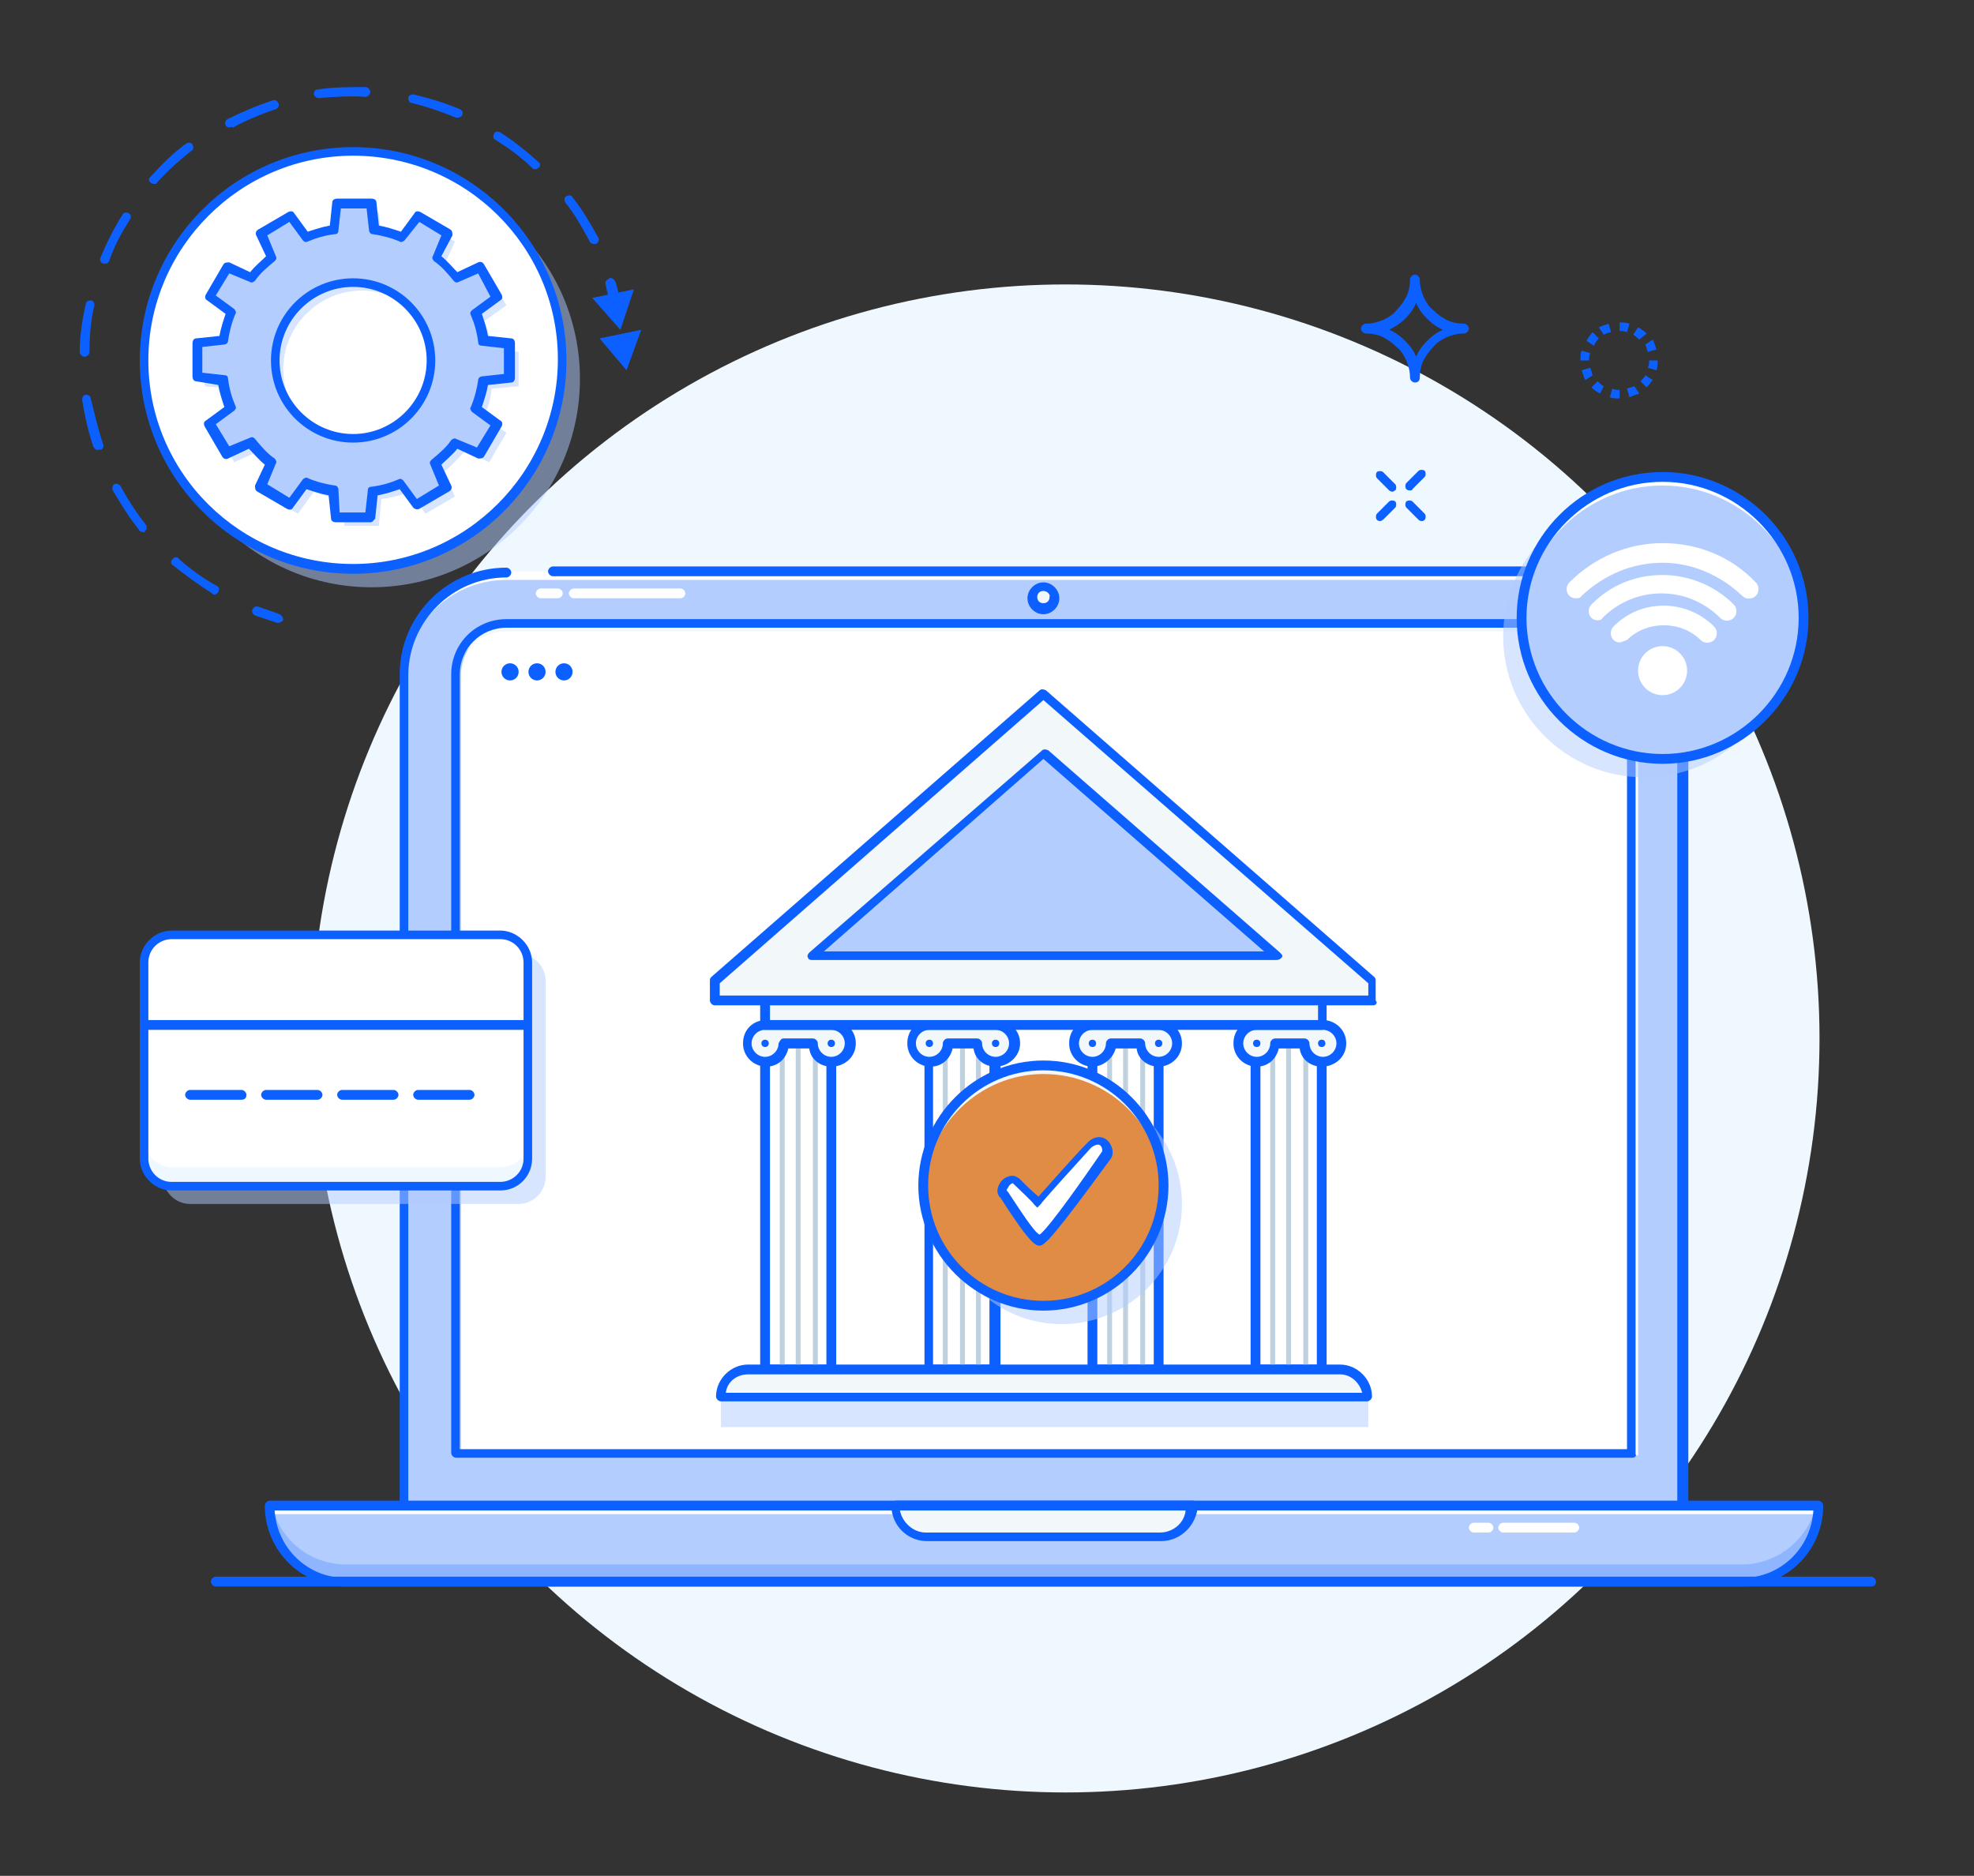 <?xml version="1.0" encoding="utf-8"?>
<!-- Generator: Adobe Illustrator 21.1.0, SVG Export Plug-In . SVG Version: 6.00 Build 0)  -->
<svg version="1.1" id="Layer_1" xmlns="http://www.w3.org/2000/svg" xmlns:xlink="http://www.w3.org/1999/xlink" x="0px" y="0px"
	 viewBox="0 0 161 153" style="enable-background:new 0 0 161 153;" xml:space="preserve">
<rect x="0" y="0" width="161" height="153" fill="#333333" stroke="none"/>
<style type="text/css">
	.st0{fill:#EFF8FF;}
	.st1{fill:#B3CDFF;}
	.st2{fill:#FFFFFF;}
	.st3{fill:#0C60FF;}
	.st4{fill:#F2F7FA;}
	.st5{fill:#8FB5FF;}
	.st6{opacity:0.5;fill:#B3CDFF;}
	.st7{fill:#BFD1DF;}
	.st8{fill:#E18C44;}
</style>
<g>
	<circle class="st0" cx="86.9" cy="84.7" r="61.5"/>
	<path class="st1" d="M137.3,122.7H33V55c0-4.6,3.7-8.3,8.3-8.3h87.6c4.6,0,8.3,3.7,8.3,8.3V122.7z"/>
	<path class="st2" d="M128.9,46.6H41.3c-4.6,0-8.3,3.7-8.3,8.3v0.7c0-4.6,3.7-8.3,8.3-8.3h87.6c4.6,0,8.3,3.7,8.3,8.3V55
		C137.3,50.4,133.5,46.6,128.9,46.6z"/>
	<g>
		<path class="st3" d="M137.3,123.1H33c-0.2,0-0.4-0.2-0.4-0.4V55c0-4.8,3.9-8.7,8.7-8.7c0.2,0,0.4,0.2,0.4,0.4
			c0,0.2-0.2,0.4-0.4,0.4c-4.4,0-8,3.6-8,8v67.4h103.5V55c0-4.4-3.6-8-8-8H45.1c-0.2,0-0.4-0.2-0.4-0.4c0-0.2,0.2-0.4,0.4-0.4h83.9
			c4.8,0,8.7,3.9,8.7,8.7v67.8C137.6,122.9,137.5,123.1,137.3,123.1z"/>
	</g>
	<path class="st2" d="M37.6,118.7V55.1c0-2.3,1.9-4.2,4.2-4.2h87.6c2.3,0,4.2,1.9,4.2,4.2v63.6H37.6z"/>
	<path class="st4" d="M128.9,50.8H41.3c-2.3,0-4.2,1.9-4.2,4.2v0.7c0-2.3,1.9-4.2,4.2-4.2h87.6c2.3,0,4.2,1.9,4.2,4.2V55
		C133.1,52.7,131.2,50.8,128.9,50.8z"/>
	<g>
		<path class="st3" d="M133.1,118.9H37.2c-0.2,0-0.4-0.2-0.4-0.4V55c0-2.5,2-4.5,4.5-4.5h87.6c2.5,0,4.5,2,4.5,4.5v63.6
			C133.5,118.8,133.3,118.9,133.1,118.9z M37.5,118.2h95.2V55c0-2.1-1.7-3.8-3.8-3.8H41.3c-2.1,0-3.8,1.7-3.8,3.8V118.2z"/>
	</g>
	<path class="st1" d="M142.1,129H28.2c-3.4,0-6.2-2.8-6.2-6.2v-0.1h126.3v0.1C148.3,126.3,145.5,129,142.1,129z"/>
	<path class="st5" d="M142.1,127.6H28.2c-2.9,0-5.4-2-6-4.8H22v0.1c0,3.4,2.8,6.2,6.2,6.2h113.9c3.4,0,6.2-2.8,6.2-6.2v-0.1h-0.2
		C147.5,125.5,145,127.6,142.1,127.6z"/>
	<path class="st2" d="M22,122.8L22,122.8c0,0.3,0,0.5,0,0.7h126.2c0-0.2,0-0.5,0-0.7v-0.1H22z"/>
	<g>
		<path class="st3" d="M142.1,129.4H28.2c-3.6,0-6.6-2.9-6.6-6.6c0-0.2,0.2-0.4,0.4-0.4h126.3c0.2,0,0.4,0.2,0.4,0.4
			C148.7,126.5,145.7,129.4,142.1,129.4z M22.4,123.2c0.2,3.1,2.7,5.5,5.8,5.5h113.9c3.1,0,5.6-2.4,5.8-5.5H22.4z"/>
	</g>
	<g>
		<path class="st4" d="M94.7,125.4H75.6c-1.4,0-2.5-1.1-2.5-2.5v0h24.2v0C97.2,124.2,96.1,125.4,94.7,125.4z"/>
		<path class="st3" d="M94.7,125.7H75.6c-1.6,0-2.9-1.3-2.9-2.9c0-0.2,0.2-0.4,0.4-0.4h24.2c0.2,0,0.4,0.2,0.4,0.4
			C97.6,124.4,96.3,125.7,94.7,125.7z M73.4,123.2c0.2,1,1.1,1.8,2.1,1.8h19.1c1.1,0,2-0.8,2.1-1.8H73.4z"/>
	</g>
	<g>
		<path class="st3" d="M152.6,129.4h-135c-0.2,0-0.4-0.2-0.4-0.4c0-0.2,0.2-0.4,0.4-0.4h135c0.2,0,0.4,0.2,0.4,0.4
			C153,129.3,152.8,129.4,152.6,129.4z"/>
	</g>
	<circle class="st6" cx="134.1" cy="51.9" r="11.5"/>
	<circle class="st1" cx="135.6" cy="50.4" r="11.5"/>
	<path class="st2" d="M135.6,39.6c6.2,0,11.3,5,11.5,11.1c0-0.1,0-0.2,0-0.4c0-6.4-5.1-11.5-11.5-11.5c-6.4,0-11.5,5.2-11.5,11.5
		c0,0.1,0,0.2,0,0.4C124.3,44.6,129.4,39.6,135.6,39.6z"/>
	<g>
		<path class="st3" d="M135.6,62.3c-6.5,0-11.9-5.3-11.9-11.9c0-6.5,5.3-11.9,11.9-11.9c6.5,0,11.9,5.3,11.9,11.9
			C147.5,56.9,142.1,62.3,135.6,62.3z M135.6,39.3c-6.1,0-11.1,5-11.1,11.1c0,6.1,5,11.1,11.1,11.1s11.1-5,11.1-11.1
			C146.7,44.3,141.7,39.3,135.6,39.3z"/>
	</g>
	<circle class="st3" cx="41.6" cy="54.8" r="0.7"/>
	<circle class="st3" cx="43.8" cy="54.8" r="0.7"/>
	<circle class="st3" cx="46" cy="54.8" r="0.7"/>
	<g>
		<circle class="st4" cx="85.1" cy="48.8" r="0.9"/>
		<path class="st3" d="M85.1,50.1c-0.7,0-1.3-0.6-1.3-1.3c0-0.7,0.6-1.3,1.3-1.3c0.7,0,1.3,0.6,1.3,1.3
			C86.4,49.5,85.8,50.1,85.1,50.1z M85.1,48.2c-0.3,0-0.5,0.2-0.5,0.5c0,0.3,0.2,0.5,0.5,0.5c0.3,0,0.5-0.2,0.5-0.5
			C85.7,48.5,85.4,48.2,85.1,48.2z"/>
	</g>
	<g>
		<path class="st3" d="M115.4,31.2c-0.2,0-0.4-0.2-0.4-0.4c0-0.5-0.1-0.9-0.3-1.4c-0.2-0.4-0.4-0.8-0.8-1.1
			c-0.3-0.3-0.7-0.6-1.1-0.8c-0.4-0.2-0.9-0.3-1.4-0.3c-0.2,0-0.4-0.2-0.4-0.4c0-0.2,0.2-0.4,0.4-0.4c0.5,0,0.9-0.1,1.4-0.3
			c0.4-0.2,0.8-0.4,1.1-0.8c0.3-0.3,0.6-0.7,0.8-1.1c0.2-0.4,0.3-0.9,0.3-1.4c0-0.2,0.2-0.4,0.4-0.4c0.2,0,0.4,0.2,0.4,0.4
			c0,0.5,0.1,0.9,0.3,1.4c0.2,0.4,0.4,0.8,0.8,1.1c0.3,0.3,0.7,0.6,1.1,0.8c0.4,0.2,0.9,0.3,1.4,0.3c0.2,0,0.4,0.2,0.4,0.4
			c0,0.2-0.2,0.4-0.4,0.4c-0.5,0-0.9,0.1-1.4,0.3c-0.4,0.2-0.8,0.4-1.1,0.8c-0.3,0.3-0.6,0.7-0.8,1.1c-0.2,0.4-0.3,0.9-0.3,1.4
			C115.8,31.1,115.6,31.2,115.4,31.2z M113.3,26.9c0.5,0.2,0.9,0.5,1.3,0.9c0.4,0.4,0.7,0.8,0.9,1.3c0.2-0.5,0.5-0.9,0.9-1.3
			c0.4-0.4,0.8-0.7,1.3-0.9c-0.5-0.2-0.9-0.5-1.3-0.9c-0.4-0.4-0.7-0.8-0.9-1.3c-0.2,0.5-0.5,0.9-0.9,1.3
			C114.2,26.4,113.7,26.7,113.3,26.9z"/>
	</g>
	<g>
		<path class="st3" d="M132.1,32.5C132.1,32.5,132.1,32.5,132.1,32.5l0-0.4L132.1,32.5C132.1,32.5,132.1,32.5,132.1,32.5z
			 M132.1,32.5c-0.3,0-0.6,0-0.8-0.1l0.2-0.7c0.2,0.1,0.4,0.1,0.6,0.1L132.1,32.5z M132.9,32.4l-0.2-0.7c0.2-0.1,0.4-0.1,0.6-0.2
			l0.4,0.6C133.4,32.2,133.1,32.3,132.9,32.4z M130.5,32.1c-0.2-0.1-0.5-0.3-0.7-0.5l0.5-0.5c0.1,0.1,0.3,0.3,0.5,0.4L130.5,32.1z
			 M134.3,31.6l-0.5-0.5c0.1-0.1,0.3-0.3,0.4-0.5l0.6,0.4C134.6,31.2,134.5,31.4,134.3,31.6z M129.3,31c-0.1-0.2-0.2-0.5-0.3-0.8
			l0.7-0.2c0.1,0.2,0.1,0.4,0.2,0.6L129.3,31z M135.1,30.2l-0.7-0.2c0.1-0.2,0.1-0.4,0.1-0.6l0.7,0v0
			C135.2,29.7,135.2,29.9,135.1,30.2z M128.9,29.4L128.9,29.4c0-0.3,0-0.6,0.1-0.8l0.7,0.2c-0.1,0.2-0.1,0.4-0.1,0.6L128.9,29.4z
			 M134.4,28.7c-0.1-0.2-0.1-0.4-0.2-0.6l0.6-0.4c0.1,0.2,0.2,0.5,0.3,0.8L134.4,28.7z M130,28.2l-0.6-0.4c0.1-0.2,0.3-0.5,0.5-0.7
			l0.5,0.5C130.2,27.8,130.1,28,130,28.2z M133.7,27.7c-0.1-0.1-0.3-0.3-0.5-0.4l0.4-0.6c0.2,0.1,0.5,0.3,0.7,0.5L133.7,27.7z
			 M130.8,27.3l-0.4-0.6c0.2-0.1,0.5-0.2,0.8-0.3l0.2,0.7C131.2,27.1,131,27.2,130.8,27.3z M132.7,27.1c-0.2-0.1-0.4-0.1-0.6-0.1
			l0-0.7h0c0.3,0,0.5,0,0.8,0.1L132.7,27.1z"/>
	</g>
	<rect x="58.8" y="113.9" class="st6" width="52.8" height="2.5"/>
	<g>
		<path class="st4" d="M111.5,113.9H58.8v0c0-1.2,1-2.2,2.2-2.2h48.3C110.5,111.7,111.5,112.7,111.5,113.9L111.5,113.9z"/>
		<path class="st3" d="M111.5,114.3H58.8c-0.2,0-0.4-0.2-0.4-0.4c0-1.4,1.2-2.6,2.6-2.6h48.3c1.4,0,2.6,1.2,2.6,2.6
			C111.9,114.1,111.7,114.3,111.5,114.3z M59.2,113.6h51.9c-0.2-0.8-0.9-1.5-1.8-1.5H61C60.1,112.1,59.3,112.7,59.2,113.6z"/>
	</g>
	<g>
		<g>
			<g>
				<g>
					<path class="st7" d="M66.5,111.9c-0.1,0-0.2-0.1-0.2-0.2V85.1c0-0.1,0.1-0.2,0.2-0.2s0.2,0.1,0.2,0.2v26.6
						C66.7,111.8,66.6,111.9,66.5,111.9z"/>
				</g>
				<g>
					<path class="st7" d="M65.1,111.9c-0.1,0-0.2-0.1-0.2-0.2V85.1c0-0.1,0.1-0.2,0.2-0.2c0.1,0,0.2,0.1,0.2,0.2v26.6
						C65.3,111.8,65.2,111.9,65.1,111.9z"/>
				</g>
				<g>
					<path class="st7" d="M63.8,111.9c-0.1,0-0.2-0.1-0.2-0.2V85.1c0-0.1,0.1-0.2,0.2-0.2c0.1,0,0.2,0.1,0.2,0.2v26.6
						C64,111.8,63.9,111.9,63.8,111.9z"/>
				</g>
				<g>
					<path class="st3" d="M67.8,112h-5.4c-0.2,0-0.4-0.2-0.4-0.4V85.1c0-0.2,0.2-0.4,0.4-0.4h5.4c0.2,0,0.4,0.2,0.4,0.4v26.6
						C68.2,111.9,68,112,67.8,112z M62.8,111.3h4.6V85.5h-4.6V111.3z"/>
				</g>
				<g>
					<path class="st4" d="M67.8,83.6h-5.4c-0.8,0-1.5,0.7-1.5,1.5s0.7,1.5,1.5,1.5s1.5-0.7,1.5-1.5h2.4c0,0.8,0.7,1.5,1.5,1.5
						c0.8,0,1.5-0.7,1.5-1.5S68.7,83.6,67.8,83.6z"/>
					<path class="st3" d="M67.8,87c-0.9,0-1.7-0.6-1.8-1.5h-1.7c-0.2,0.9-0.9,1.5-1.8,1.5c-1,0-1.9-0.8-1.9-1.9s0.8-1.9,1.9-1.9h5.4
						c1,0,1.9,0.8,1.9,1.9S68.9,87,67.8,87z M63.9,84.7h2.4c0.2,0,0.4,0.2,0.4,0.4c0,0.6,0.5,1.1,1.1,1.1c0.6,0,1.1-0.5,1.1-1.1
						c0-0.6-0.5-1.1-1.1-1.1h-5.4c-0.6,0-1.1,0.5-1.1,1.1c0,0.6,0.5,1.1,1.1,1.1c0.6,0,1.1-0.5,1.1-1.1
						C63.6,84.9,63.7,84.7,63.9,84.7z"/>
				</g>
				<circle class="st3" cx="62.4" cy="85.1" r="0.3"/>
				<circle class="st3" cx="67.8" cy="85.1" r="0.3"/>
			</g>
			<g>
				<g>
					<path class="st7" d="M79.8,111.9c-0.1,0-0.2-0.1-0.2-0.2V85.1c0-0.1,0.1-0.2,0.2-0.2c0.1,0,0.2,0.1,0.2,0.2v26.6
						C80,111.8,79.9,111.9,79.8,111.9z"/>
				</g>
				<g>
					<path class="st7" d="M78.5,111.9c-0.1,0-0.2-0.1-0.2-0.2V85.1c0-0.1,0.1-0.2,0.2-0.2c0.1,0,0.2,0.1,0.2,0.2v26.6
						C78.7,111.8,78.6,111.9,78.5,111.9z"/>
				</g>
				<g>
					<path class="st7" d="M77.1,111.9c-0.1,0-0.2-0.1-0.2-0.2V85.1c0-0.1,0.1-0.2,0.2-0.2c0.1,0,0.2,0.1,0.2,0.2v26.6
						C77.3,111.8,77.2,111.9,77.1,111.9z"/>
				</g>
				<g>
					<path class="st3" d="M81.2,112h-5.4c-0.2,0-0.4-0.2-0.4-0.4V85.1c0-0.2,0.2-0.4,0.4-0.4h5.4c0.2,0,0.4,0.2,0.4,0.4v26.6
						C81.5,111.9,81.4,112,81.2,112z M76.1,111.3h4.6V85.5h-4.6V111.3z"/>
				</g>
				<g>
					<path class="st4" d="M81.2,83.6h-5.4c-0.8,0-1.5,0.7-1.5,1.5s0.7,1.5,1.5,1.5c0.8,0,1.5-0.7,1.5-1.5h2.4c0,0.8,0.7,1.5,1.5,1.5
						s1.5-0.7,1.5-1.5S82,83.6,81.2,83.6z"/>
					<path class="st3" d="M81.2,87c-0.9,0-1.7-0.6-1.8-1.5h-1.7c-0.2,0.9-0.9,1.5-1.8,1.5c-1,0-1.9-0.8-1.9-1.9s0.8-1.9,1.9-1.9h5.4
						c1,0,1.9,0.8,1.9,1.9S82.2,87,81.2,87z M77.3,84.7h2.4c0.2,0,0.4,0.2,0.4,0.4c0,0.6,0.5,1.1,1.1,1.1c0.6,0,1.1-0.5,1.1-1.1
						c0-0.6-0.5-1.1-1.1-1.1h-5.4c-0.6,0-1.1,0.5-1.1,1.1c0,0.6,0.5,1.1,1.1,1.1c0.6,0,1.1-0.5,1.1-1.1
						C76.9,84.9,77.1,84.7,77.3,84.7z"/>
				</g>
				<circle class="st3" cx="75.8" cy="85.1" r="0.3"/>
				<circle class="st3" cx="81.2" cy="85.1" r="0.3"/>
			</g>
			<g>
				<g>
					<path class="st7" d="M93.2,111.9c-0.1,0-0.2-0.1-0.2-0.2V85.1c0-0.1,0.1-0.2,0.2-0.2c0.1,0,0.2,0.1,0.2,0.2v26.6
						C93.3,111.8,93.3,111.9,93.2,111.9z"/>
				</g>
				<g>
					<path class="st7" d="M91.8,111.9c-0.1,0-0.2-0.1-0.2-0.2V85.1c0-0.1,0.1-0.2,0.2-0.2c0.1,0,0.2,0.1,0.2,0.2v26.6
						C92,111.8,91.9,111.9,91.8,111.9z"/>
				</g>
				<g>
					<path class="st7" d="M90.5,111.9c-0.1,0-0.2-0.1-0.2-0.2V85.1c0-0.1,0.1-0.2,0.2-0.2c0.1,0,0.2,0.1,0.2,0.2v26.6
						C90.6,111.8,90.6,111.9,90.5,111.9z"/>
				</g>
				<g>
					<path class="st3" d="M94.5,112h-5.4c-0.2,0-0.4-0.2-0.4-0.4V85.1c0-0.2,0.2-0.4,0.4-0.4h5.4c0.2,0,0.4,0.2,0.4,0.4v26.6
						C94.9,111.9,94.7,112,94.5,112z M89.5,111.3h4.6V85.5h-4.6V111.3z"/>
				</g>
				<g>
					<path class="st4" d="M94.5,83.6h-5.4c-0.8,0-1.5,0.7-1.5,1.5s0.7,1.5,1.5,1.5s1.5-0.7,1.5-1.5H93c0,0.8,0.7,1.5,1.5,1.5
						s1.5-0.7,1.5-1.5S95.3,83.6,94.5,83.6z"/>
					<path class="st3" d="M94.5,87c-0.9,0-1.7-0.6-1.8-1.5H91C90.8,86.3,90,87,89.1,87c-1,0-1.9-0.8-1.9-1.9s0.8-1.9,1.9-1.9h5.4
						c1,0,1.9,0.8,1.9,1.9S95.5,87,94.5,87z M90.6,84.7H93c0.2,0,0.4,0.2,0.4,0.4c0,0.6,0.5,1.1,1.1,1.1c0.6,0,1.1-0.5,1.1-1.1
						c0-0.6-0.5-1.1-1.1-1.1h-5.4c-0.6,0-1.1,0.5-1.1,1.1c0,0.6,0.5,1.1,1.1,1.1c0.6,0,1.1-0.5,1.1-1.1
						C90.2,84.9,90.4,84.7,90.6,84.7z"/>
				</g>
				<circle class="st3" cx="89.1" cy="85.1" r="0.3"/>
				<circle class="st3" cx="94.5" cy="85.1" r="0.3"/>
			</g>
			<g>
				<g>
					<path class="st7" d="M106.5,111.9c-0.1,0-0.2-0.1-0.2-0.2V85.1c0-0.1,0.1-0.2,0.2-0.2c0.1,0,0.2,0.1,0.2,0.2v26.6
						C106.7,111.8,106.6,111.9,106.5,111.9z"/>
				</g>
				<g>
					<path class="st7" d="M105.1,111.9c-0.1,0-0.2-0.1-0.2-0.2V85.1c0-0.1,0.1-0.2,0.2-0.2c0.1,0,0.2,0.1,0.2,0.2v26.6
						C105.3,111.8,105.3,111.9,105.1,111.9z"/>
				</g>
				<g>
					<path class="st7" d="M103.8,111.9c-0.1,0-0.2-0.1-0.2-0.2V85.1c0-0.1,0.1-0.2,0.2-0.2c0.1,0,0.2,0.1,0.2,0.2v26.6
						C104,111.8,103.9,111.9,103.8,111.9z"/>
				</g>
				<g>
					<path class="st3" d="M107.8,112h-5.4c-0.2,0-0.4-0.2-0.4-0.4V85.1c0-0.2,0.2-0.4,0.4-0.4h5.4c0.2,0,0.4,0.2,0.4,0.4v26.6
						C108.2,111.9,108,112,107.8,112z M102.8,111.3h4.6V85.5h-4.6V111.3z"/>
				</g>
				<g>
					<path class="st4" d="M107.8,83.6h-5.4c-0.8,0-1.5,0.7-1.5,1.5s0.7,1.5,1.5,1.5s1.5-0.7,1.5-1.5h2.4c0,0.8,0.7,1.5,1.5,1.5
						c0.8,0,1.5-0.7,1.5-1.5S108.7,83.6,107.8,83.6z"/>
					<path class="st3" d="M107.8,87c-0.9,0-1.7-0.6-1.8-1.5h-1.7c-0.2,0.9-0.9,1.5-1.8,1.5c-1,0-1.9-0.8-1.9-1.9s0.8-1.9,1.9-1.9
						h5.4c1,0,1.9,0.8,1.9,1.9S108.9,87,107.8,87z M104,84.7h2.4c0.2,0,0.4,0.2,0.4,0.4c0,0.6,0.5,1.1,1.1,1.1
						c0.6,0,1.1-0.5,1.1-1.1c0-0.6-0.5-1.1-1.1-1.1h-5.4c-0.6,0-1.1,0.5-1.1,1.1c0,0.6,0.5,1.1,1.1,1.1c0.6,0,1.1-0.5,1.1-1.1
						C103.6,84.9,103.8,84.7,104,84.7z"/>
				</g>
				<circle class="st3" cx="102.5" cy="85.1" r="0.3"/>
				<circle class="st3" cx="107.8" cy="85.1" r="0.3"/>
			</g>
		</g>
		<g>
			<rect x="62.4" y="81.3" class="st4" width="45.4" height="2.2"/>
			<path class="st3" d="M107.8,84H62.4c-0.2,0-0.4-0.2-0.4-0.4v-2.2c0-0.2,0.2-0.4,0.4-0.4h45.4c0.2,0,0.4,0.2,0.4,0.4v2.2
				C108.2,83.8,108,84,107.8,84z M62.8,83.2h44.7v-1.5H62.8V83.2z"/>
		</g>
	</g>
	<g>
		<polygon class="st4" points="85.1,56.6 58.3,80 58.3,81.6 112,81.6 112,80 		"/>
		<path class="st3" d="M112,82H58.3c-0.2,0-0.4-0.2-0.4-0.4V80c0-0.1,0-0.2,0.1-0.3l26.8-23.4c0.1-0.1,0.3-0.1,0.5,0l26.8,23.4
			c0.1,0.1,0.1,0.2,0.1,0.3v1.6C112.4,81.8,112.2,82,112,82z M58.7,81.2h52.9v-1L85.1,57.1L58.7,80.2V81.2z"/>
	</g>
	<g>
		<polygon class="st1" points="66.2,78 85.1,61.4 104.1,78 		"/>
		<path class="st3" d="M104.1,78.3C104.1,78.3,104.1,78.3,104.1,78.3H66.2c-0.2,0-0.3-0.1-0.3-0.2c-0.1-0.1,0-0.3,0.1-0.4l19-16.5
			c0.1-0.1,0.3-0.1,0.5,0l18.9,16.5c0.1,0.1,0.2,0.2,0.2,0.3C104.5,78.2,104.3,78.3,104.1,78.3z M67.2,77.6h35.9l-18-15.7L67.2,77.6
			z"/>
	</g>
	<circle class="st6" cx="86.6" cy="98.2" r="9.8"/>
	<circle class="st8" cx="85.1" cy="96.7" r="9.8"/>
	<path class="st4" d="M85.1,87.6c5.3,0,9.6,4.2,9.8,9.4c0-0.1,0-0.2,0-0.4c0-5.4-4.4-9.8-9.8-9.8c-5.4,0-9.8,4.4-9.8,9.8
		c0,0.1,0,0.2,0,0.4C75.6,91.8,79.9,87.6,85.1,87.6z"/>
	<g>
		<path class="st3" d="M85.1,106.9c-5.6,0-10.2-4.6-10.2-10.2s4.6-10.2,10.2-10.2c5.6,0,10.2,4.6,10.2,10.2S90.7,106.9,85.1,106.9z
			 M85.1,87.3c-5.2,0-9.4,4.2-9.4,9.4s4.2,9.4,9.4,9.4c5.2,0,9.4-4.2,9.4-9.4S90.3,87.3,85.1,87.3z"/>
	</g>
	<g>
		<path class="st2" d="M45.5,48.8h-1.4c-0.2,0-0.4-0.2-0.4-0.4s0.2-0.4,0.4-0.4h1.4c0.2,0,0.4,0.2,0.4,0.4S45.7,48.8,45.5,48.8z"/>
	</g>
	<g>
		<path class="st2" d="M55.5,48.8h-8.7c-0.2,0-0.4-0.2-0.4-0.4s0.2-0.4,0.4-0.4h8.7c0.2,0,0.4,0.2,0.4,0.4S55.7,48.8,55.5,48.8z"/>
	</g>
	<circle class="st6" cx="30.3" cy="30.9" r="17"/>
	<g>
		<circle class="st2" cx="28.8" cy="29.4" r="17"/>
		<path class="st3" d="M28.8,46.8c-9.6,0-17.4-7.8-17.4-17.4S19.2,12,28.8,12s17.4,7.8,17.4,17.4S38.4,46.8,28.8,46.8z M28.8,12.7
			c-9.2,0-16.7,7.5-16.7,16.7S19.6,46,28.8,46s16.7-7.5,16.7-16.7S38,12.7,28.8,12.7z"/>
	</g>
	<g>
		<g>
			<path class="st3" d="M22.7,50.8c0,0-0.1,0-0.1,0c-0.6-0.2-1.2-0.4-1.8-0.6c-0.2-0.1-0.3-0.3-0.2-0.5c0.1-0.2,0.3-0.3,0.5-0.2
				c0.6,0.2,1.2,0.4,1.7,0.6c0.2,0.1,0.3,0.3,0.3,0.5C23,50.7,22.8,50.8,22.7,50.8z"/>
		</g>
		<g>
			<path class="st3" d="M17.5,48.5c-0.1,0-0.1,0-0.2-0.1c-1.1-0.7-2.2-1.5-3.2-2.3c-0.2-0.1-0.2-0.4,0-0.5c0.1-0.2,0.4-0.2,0.5,0
				c0.9,0.8,2,1.6,3.1,2.2c0.2,0.1,0.2,0.3,0.1,0.5C17.7,48.4,17.6,48.5,17.5,48.5z M11.7,43.4c-0.1,0-0.2,0-0.3-0.1
				c-0.8-1-1.5-2.1-2.2-3.3c-0.1-0.2,0-0.4,0.1-0.5c0.2-0.1,0.4,0,0.5,0.1c0.6,1.1,1.3,2.2,2.1,3.2c0.1,0.2,0.1,0.4-0.1,0.5
				C11.9,43.4,11.8,43.4,11.7,43.4z M8,36.7c-0.2,0-0.3-0.1-0.4-0.3c-0.4-1.2-0.7-2.5-0.9-3.8c0-0.2,0.1-0.4,0.3-0.4
				c0.2,0,0.4,0.1,0.4,0.3C7.7,33.7,8,35,8.4,36.2c0.1,0.2,0,0.4-0.2,0.5C8.1,36.6,8.1,36.7,8,36.7z M6.9,29.1
				C6.9,29.1,6.9,29.1,6.9,29.1c-0.2,0-0.4-0.2-0.4-0.4c0-1.3,0.2-2.6,0.5-3.9c0-0.2,0.2-0.3,0.4-0.3c0.2,0,0.3,0.2,0.3,0.4
				c-0.3,1.2-0.4,2.5-0.4,3.8C7.3,28.9,7.1,29.1,6.9,29.1z M8.5,21.5c0,0-0.1,0-0.1,0c-0.2-0.1-0.3-0.3-0.2-0.5
				c0.5-1.2,1.1-2.4,1.8-3.5c0.1-0.2,0.3-0.2,0.5-0.1c0.2,0.1,0.2,0.3,0.1,0.5c-0.7,1.1-1.3,2.2-1.7,3.4C8.8,21.5,8.7,21.5,8.5,21.5
				z M48.4,19.9c-0.1,0-0.3-0.1-0.3-0.2c-0.6-1.1-1.2-2.2-2-3.2c-0.1-0.2-0.1-0.4,0.1-0.5c0.2-0.1,0.4-0.1,0.5,0.1
				c0.8,1,1.5,2.2,2.1,3.3c0.1,0.2,0,0.4-0.2,0.5C48.5,19.9,48.4,19.9,48.4,19.9z M12.6,15c-0.1,0-0.2,0-0.3-0.1
				c-0.2-0.1-0.2-0.4,0-0.5c0.9-1,1.8-1.9,2.9-2.7c0.2-0.1,0.4-0.1,0.5,0.1c0.1,0.2,0.1,0.4-0.1,0.5c-1,0.8-1.9,1.6-2.8,2.6
				C12.8,15,12.7,15,12.6,15z M43.7,13.8c-0.1,0-0.2,0-0.3-0.1c-0.9-0.9-1.9-1.6-3-2.3c-0.2-0.1-0.2-0.3-0.1-0.5
				c0.1-0.2,0.3-0.2,0.5-0.1c1.1,0.7,2.1,1.5,3.1,2.4c0.2,0.1,0.2,0.4,0,0.5C43.9,13.7,43.8,13.8,43.7,13.8z M18.7,10.4
				c-0.1,0-0.3-0.1-0.3-0.2c-0.1-0.2,0-0.4,0.2-0.5c1.2-0.6,2.4-1.1,3.6-1.5c0.2-0.1,0.4,0,0.5,0.2c0.1,0.2,0,0.4-0.2,0.5
				c-1.2,0.4-2.4,0.9-3.5,1.5C18.8,10.3,18.7,10.4,18.7,10.4z M37.3,9.6c0,0-0.1,0-0.1,0c-1.2-0.5-2.4-0.9-3.6-1.2
				c-0.2,0-0.3-0.2-0.3-0.4c0-0.2,0.2-0.3,0.4-0.3C35,8,36.3,8.4,37.5,8.9c0.2,0.1,0.3,0.3,0.2,0.5C37.6,9.5,37.5,9.6,37.3,9.6z
				 M26,8c-0.2,0-0.3-0.1-0.4-0.3c0-0.2,0.1-0.4,0.3-0.4c1.3-0.2,2.6-0.2,3.9-0.2c0.2,0,0.4,0.2,0.4,0.4c0,0.2-0.2,0.4-0.4,0.4
				C28.6,7.8,27.3,7.9,26,8C26,8,26,8,26,8z"/>
		</g>
		<g>
			<path class="st3" d="M50.2,25.3c-0.2,0-0.3-0.1-0.4-0.3c-0.1-0.6-0.3-1.2-0.4-1.8c-0.1-0.2,0.1-0.4,0.3-0.5
				c0.2-0.1,0.4,0.1,0.5,0.3c0.2,0.6,0.3,1.2,0.5,1.8C50.6,25.1,50.5,25.3,50.2,25.3C50.3,25.3,50.3,25.3,50.2,25.3z"/>
		</g>
	</g>
	<path class="st6" d="M42.3,31.5v-2.8l-2.2-0.2c-0.1-0.8-0.3-1.6-0.6-2.3l1.8-1.3l-1.4-2.4l-2,0.9c-0.5-0.6-1.1-1.2-1.7-1.7l0.9-2
		l-2.4-1.4l-1.3,1.8c-0.7-0.3-1.5-0.5-2.3-0.6l-0.2-2.2h-2.8l-0.2,2.2c-0.8,0.1-1.6,0.3-2.3,0.6l-1.3-1.8l-2.4,1.4l0.9,2
		c-0.6,0.5-1.2,1.1-1.7,1.7l-2-0.9l-1.4,2.4l1.8,1.3c-0.3,0.7-0.5,1.5-0.6,2.3l-2.2,0.2v2.8l2.2,0.2c0.1,0.8,0.3,1.6,0.6,2.3
		l-1.8,1.3l1.4,2.4l2-0.9c0.5,0.6,1.1,1.2,1.7,1.7l-0.9,2l2.4,1.4l1.3-1.8c0.7,0.3,1.5,0.5,2.3,0.6l0.2,2.2h2.8l0.2-2.2
		c0.8-0.1,1.6-0.3,2.3-0.6l1.3,1.8l2.4-1.4l-0.9-2c0.6-0.5,1.2-1.1,1.7-1.7l2,0.9l1.4-2.4l-1.8-1.3c0.3-0.7,0.5-1.5,0.6-2.3
		L42.3,31.5z M29.5,36.5c-3.5,0-6.4-2.9-6.4-6.4c0-3.5,2.9-6.4,6.4-6.4c3.5,0,6.4,2.9,6.4,6.4C35.9,33.6,33.1,36.5,29.5,36.5z"/>
	<path class="st1" d="M41.6,30.8V28l-2.2-0.2c-0.1-0.8-0.3-1.6-0.6-2.3l1.8-1.3l-1.4-2.4l-2,0.9c-0.5-0.6-1.1-1.2-1.7-1.7l0.9-2
		L34,17.6l-1.3,1.8c-0.7-0.3-1.5-0.5-2.3-0.6l-0.2-2.2h-2.8l-0.2,2.2c-0.8,0.1-1.6,0.3-2.3,0.6l-1.3-1.8L21.2,19l0.9,2
		c-0.6,0.5-1.2,1.1-1.7,1.7l-2-0.9L17,24.2l1.8,1.3c-0.3,0.7-0.5,1.5-0.6,2.3L16,28v2.8l2.2,0.2c0.1,0.8,0.3,1.6,0.6,2.3L17,34.6
		l1.4,2.4l2-0.9c0.5,0.6,1.1,1.2,1.7,1.7l-0.9,2l2.4,1.4l1.3-1.8c0.7,0.3,1.5,0.5,2.3,0.6l0.2,2.2h2.8l0.2-2.2
		c0.8-0.1,1.6-0.3,2.3-0.6l1.3,1.8l2.4-1.4l-0.9-2c0.6-0.5,1.2-1.1,1.7-1.7l2,0.9l1.4-2.4l-1.8-1.3c0.3-0.7,0.5-1.5,0.6-2.3
		L41.6,30.8z M28.8,35.8c-3.5,0-6.4-2.9-6.4-6.4c0-3.5,2.9-6.4,6.4-6.4c3.5,0,6.4,2.9,6.4,6.4C35.2,32.9,32.3,35.8,28.8,35.8z"/>
	<g>
		<path class="st3" d="M30.2,42.6h-2.8c-0.2,0-0.4-0.1-0.4-0.3l-0.2-1.9c-0.6-0.1-1.2-0.3-1.8-0.5l-1.1,1.5
			c-0.1,0.2-0.3,0.2-0.5,0.1L21,40.1c-0.2-0.1-0.2-0.3-0.2-0.5l0.8-1.7c-0.5-0.4-0.9-0.9-1.3-1.3l-1.7,0.8c-0.2,0.1-0.4,0-0.5-0.2
			l-1.4-2.4c-0.1-0.2-0.1-0.4,0.1-0.5l1.5-1.1c-0.2-0.6-0.4-1.2-0.5-1.8L16,31.1c-0.2,0-0.3-0.2-0.3-0.4V28c0-0.2,0.1-0.4,0.3-0.4
			l1.9-0.2c0.1-0.6,0.3-1.2,0.5-1.8l-1.5-1.1c-0.2-0.1-0.2-0.3-0.1-0.5l1.4-2.4c0.1-0.2,0.3-0.2,0.5-0.2l1.7,0.8
			c0.4-0.5,0.9-0.9,1.3-1.3l-0.8-1.7c-0.1-0.2,0-0.4,0.2-0.5l2.4-1.4c0.2-0.1,0.4-0.1,0.5,0.1l1.1,1.5c0.6-0.2,1.2-0.4,1.8-0.5
			l0.2-1.9c0-0.2,0.2-0.3,0.4-0.3h2.8c0.2,0,0.4,0.1,0.4,0.3l0.2,1.9c0.6,0.1,1.2,0.3,1.8,0.5l1.1-1.5c0.1-0.2,0.3-0.2,0.5-0.1
			l2.4,1.4c0.2,0.1,0.2,0.3,0.2,0.5L36,20.9c0.5,0.4,0.9,0.9,1.3,1.3l1.7-0.8c0.2-0.1,0.4,0,0.5,0.2l1.4,2.4
			c0.1,0.2,0.1,0.4-0.1,0.5l-1.5,1.1c0.2,0.6,0.4,1.2,0.5,1.8l1.9,0.2c0.2,0,0.3,0.2,0.3,0.4v2.8c0,0.2-0.1,0.4-0.3,0.4l-1.9,0.2
			c-0.1,0.6-0.3,1.2-0.5,1.8l1.5,1.1c0.2,0.1,0.2,0.3,0.1,0.5l-1.4,2.4c-0.1,0.2-0.3,0.2-0.5,0.2l-1.7-0.8c-0.4,0.5-0.9,0.9-1.3,1.3
			l0.8,1.7c0.1,0.2,0,0.4-0.2,0.5l-2.4,1.4c-0.2,0.1-0.4,0-0.5-0.1l-1.1-1.5c-0.6,0.2-1.2,0.4-1.8,0.5l-0.2,1.9
			C30.5,42.4,30.4,42.6,30.2,42.6z M27.7,41.8h2.1L30,40c0-0.2,0.1-0.3,0.3-0.3c0.8-0.1,1.5-0.3,2.2-0.6c0.2-0.1,0.3,0,0.4,0.1
			l1.1,1.5l1.8-1.1l-0.7-1.7c-0.1-0.2,0-0.3,0.1-0.4c0.6-0.5,1.2-1,1.6-1.6c0.1-0.1,0.3-0.2,0.4-0.1l1.7,0.7l1.1-1.8l-1.5-1.1
			c-0.1-0.1-0.2-0.3-0.1-0.4c0.3-0.7,0.5-1.5,0.6-2.2c0-0.2,0.2-0.3,0.3-0.3l1.8-0.2v-2.1l-1.8-0.2c-0.2,0-0.3-0.1-0.3-0.3
			c-0.1-0.8-0.3-1.5-0.6-2.2c-0.1-0.2,0-0.3,0.1-0.4l1.5-1.1L39,22.3L37.4,23c-0.2,0.1-0.3,0-0.4-0.1c-0.5-0.6-1-1.2-1.6-1.6
			c-0.1-0.1-0.2-0.3-0.1-0.4l0.7-1.7l-1.8-1.1L33,19.6c-0.1,0.1-0.3,0.2-0.4,0.1c-0.7-0.3-1.5-0.5-2.2-0.6c-0.2,0-0.3-0.2-0.3-0.3
			L29.9,17h-2.1l-0.2,1.8c0,0.2-0.1,0.3-0.3,0.3c-0.8,0.1-1.5,0.3-2.2,0.6c-0.2,0.1-0.3,0-0.4-0.1l-1.1-1.5l-1.8,1.1l0.7,1.7
			c0.1,0.2,0,0.3-0.1,0.4c-0.6,0.5-1.2,1-1.6,1.6c-0.1,0.1-0.3,0.2-0.4,0.1l-1.7-0.7l-1.1,1.8l1.5,1.1c0.1,0.1,0.2,0.3,0.1,0.4
			c-0.3,0.7-0.5,1.5-0.6,2.2c0,0.2-0.2,0.3-0.3,0.3l-1.8,0.2v2.1l1.8,0.2c0.2,0,0.3,0.1,0.3,0.3c0.1,0.8,0.3,1.5,0.6,2.2
			c0.1,0.2,0,0.3-0.1,0.4l-1.5,1.1l1.1,1.8l1.7-0.7c0.2-0.1,0.3,0,0.4,0.1c0.5,0.6,1,1.2,1.6,1.6c0.1,0.1,0.2,0.3,0.1,0.4l-0.7,1.7
			l1.8,1.1l1.1-1.5c0.1-0.1,0.3-0.2,0.4-0.1c0.7,0.3,1.5,0.5,2.2,0.6c0.2,0,0.3,0.2,0.3,0.3L27.7,41.8z M28.8,36.1
			c-3.7,0-6.7-3-6.7-6.7c0-3.7,3-6.7,6.7-6.7c3.7,0,6.7,3,6.7,6.7C35.5,33.1,32.5,36.1,28.8,36.1z M28.8,23.4c-3.3,0-6,2.7-6,6
			c0,3.3,2.7,6,6,6c3.3,0,6-2.7,6-6C34.8,26.1,32.1,23.4,28.8,23.4z"/>
	</g>
	<polygon class="st3" points="51.7,23.6 50.6,26.9 48.3,24.3 	"/>
	<polygon class="st3" points="52.3,26.9 51.1,30.2 48.9,27.6 	"/>
	<path class="st6" d="M42.3,98.2H15.5c-1.2,0-2.2-1-2.2-2.2V80c0-1.2,1-2.2,2.2-2.2h26.8c1.2,0,2.2,1,2.2,2.2v16
		C44.5,97.2,43.5,98.2,42.3,98.2z"/>
	<path class="st2" d="M40.8,96.7H14c-1.2,0-2.2-1-2.2-2.2v-16c0-1.2,1-2.2,2.2-2.2h26.8c1.2,0,2.2,1,2.2,2.2v16
		C43.1,95.7,42.1,96.7,40.8,96.7z"/>
	<path class="st0" d="M40.8,95.2H14c-1.2,0-2.2-1-2.2-2.2v1.5c0,1.2,1,2.2,2.2,2.2h26.8c1.2,0,2.2-1,2.2-2.2V93
		C43.1,94.2,42.1,95.2,40.8,95.2z"/>
	<g>
		<path class="st3" d="M40.8,97.1H14c-1.4,0-2.6-1.2-2.6-2.6v-16c0-1.4,1.2-2.6,2.6-2.6h26.8c1.4,0,2.6,1.2,2.6,2.6v16
			C43.4,95.9,42.3,97.1,40.8,97.1z M14,76.6c-1,0-1.9,0.8-1.9,1.9v16c0,1,0.8,1.9,1.9,1.9h26.8c1,0,1.9-0.8,1.9-1.9v-16
			c0-1-0.8-1.9-1.9-1.9H14z"/>
	</g>
	<g>
		<g>
			<path class="st3" d="M115,40c-0.1,0-0.2,0-0.3-0.1c-0.1-0.1-0.1-0.4,0-0.5l1-1c0.1-0.1,0.4-0.1,0.5,0c0.1,0.1,0.1,0.4,0,0.5l-1,1
				C115.2,40,115.1,40,115,40z"/>
		</g>
		<g>
			<path class="st3" d="M113.6,40.1c-0.1,0-0.2,0-0.3-0.1l-1-1c-0.1-0.1-0.1-0.4,0-0.5c0.1-0.1,0.4-0.1,0.5,0l1,1
				c0.1,0.1,0.1,0.4,0,0.5C113.7,40,113.7,40.1,113.6,40.1z"/>
		</g>
		<g>
			<path class="st3" d="M112.6,42.5c-0.1,0-0.2,0-0.3-0.1c-0.1-0.1-0.1-0.4,0-0.5l1-1c0.1-0.1,0.4-0.1,0.5,0c0.1,0.1,0.1,0.4,0,0.5
				l-1,1C112.7,42.4,112.7,42.5,112.6,42.5z"/>
		</g>
		<g>
			<path class="st3" d="M116,42.5c-0.1,0-0.2,0-0.3-0.1l-1-1c-0.1-0.1-0.1-0.4,0-0.5c0.1-0.1,0.4-0.1,0.5,0l1,1
				c0.1,0.1,0.1,0.4,0,0.5C116.2,42.4,116.1,42.5,116,42.5z"/>
		</g>
	</g>
	<g>
		<path class="st3" d="M42.7,84H11.8c-0.2,0-0.4-0.2-0.4-0.4c0-0.2,0.2-0.4,0.4-0.4h30.9c0.2,0,0.4,0.2,0.4,0.4
			C43.1,83.8,42.9,84,42.7,84z"/>
	</g>
	<g>
		<g>
			<path class="st3" d="M19.7,89.7h-4.2c-0.2,0-0.4-0.2-0.4-0.4c0-0.2,0.2-0.4,0.4-0.4h4.2c0.2,0,0.4,0.2,0.4,0.4
				C20.1,89.5,20,89.7,19.7,89.7z"/>
		</g>
		<g>
			<path class="st3" d="M25.9,89.7h-4.2c-0.2,0-0.4-0.2-0.4-0.4c0-0.2,0.2-0.4,0.4-0.4h4.2c0.2,0,0.4,0.2,0.4,0.4
				C26.3,89.5,26.1,89.7,25.9,89.7z"/>
		</g>
		<g>
			<path class="st3" d="M32.1,89.7h-4.2c-0.2,0-0.4-0.2-0.4-0.4c0-0.2,0.2-0.4,0.4-0.4h4.2c0.2,0,0.4,0.2,0.4,0.4
				C32.5,89.5,32.3,89.7,32.1,89.7z"/>
		</g>
		<g>
			<path class="st3" d="M38.3,89.7h-4.2c-0.2,0-0.4-0.2-0.4-0.4c0-0.2,0.2-0.4,0.4-0.4h4.2c0.2,0,0.4,0.2,0.4,0.4
				C38.7,89.5,38.5,89.7,38.3,89.7z"/>
		</g>
	</g>
	<g>
		<path class="st2" d="M128.5,48.8c-0.2,0-0.4-0.1-0.5-0.2c-0.3-0.3-0.3-0.8,0-1.1c2-2,4.7-3.2,7.6-3.2c2.9,0,5.6,1.1,7.6,3.2
			c0.3,0.3,0.3,0.8,0,1.1c-0.3,0.3-0.8,0.3-1.1,0c-1.8-1.7-4.1-2.7-6.5-2.7c-2.5,0-4.8,1-6.6,2.7C128.9,48.8,128.7,48.8,128.5,48.8z
			"/>
	</g>
	<g>
		<path class="st2" d="M130.3,50.6c-0.2,0-0.4-0.1-0.5-0.2c-0.3-0.3-0.3-0.8,0-1.1c1.6-1.6,3.6-2.4,5.8-2.4c2.2,0,4.3,0.9,5.8,2.4
			c0.3,0.3,0.3,0.8,0,1.1c-0.3,0.3-0.8,0.3-1.1,0c-1.3-1.3-3-2-4.8-2c-1.8,0-3.5,0.7-4.8,2C130.7,50.5,130.5,50.6,130.3,50.6z"/>
	</g>
	<g>
		<path class="st2" d="M132.1,52.4c-0.2,0-0.4-0.1-0.5-0.2c-0.3-0.3-0.3-0.8,0-1.1c1.1-1.1,2.5-1.7,4.1-1.7c1.5,0,3,0.6,4.1,1.7
			c0.3,0.3,0.3,0.8,0,1.1c-0.3,0.3-0.8,0.3-1.1,0c-0.8-0.8-1.9-1.2-3-1.2c-1.1,0-2.2,0.4-3,1.2C132.4,52.3,132.2,52.4,132.1,52.4z"
			/>
	</g>
	<circle class="st2" cx="135.6" cy="54.7" r="2"/>
	<g>
		<path class="st2" d="M121.4,125h-1.2c-0.2,0-0.4-0.2-0.4-0.4s0.2-0.4,0.4-0.4h1.2c0.2,0,0.4,0.2,0.4,0.4S121.6,125,121.4,125z"/>
	</g>
	<g>
		<path class="st2" d="M128.4,125h-5.8c-0.2,0-0.4-0.2-0.4-0.4s0.2-0.4,0.4-0.4h5.8c0.2,0,0.4,0.2,0.4,0.4S128.6,125,128.4,125z"/>
	</g>
	<g>
		<path class="st2" d="M81.8,97.3c0.3,0.5,2.4,3.9,2.9,3.9c0.5,0,3.7-4.5,5.5-7.1c0.3-0.4-0.4-1.8-1.5-0.7c-1,1.1-4.1,4.6-4.1,4.6
			s-1.4-1.4-1.9-1.7C82.4,95.9,81.5,96.8,81.8,97.3z"/>
		<path class="st3" d="M84.8,101.6c-0.3,0-0.7,0-3.2-3.9l-0.1-0.1c-0.2-0.3-0.2-0.6,0-1c0.2-0.4,0.6-0.7,1.1-0.7
			c0.2,0,0.3,0.1,0.5,0.2c0.3,0.3,1.1,1.1,1.6,1.5c0.8-0.9,3-3.4,3.9-4.3c0.7-0.8,1.6-0.7,2,0.1c0.2,0.4,0.2,0.8,0,1.1
			C86,100.8,85.2,101.6,84.8,101.6z M82.6,96.5c0,0-0.3,0.1-0.4,0.4c-0.1,0.1-0.1,0.2-0.1,0.2l0.1,0.1c1.7,2.6,2.3,3.4,2.6,3.5
			c0.8-0.6,3.8-4.9,5.1-6.8c0-0.1,0-0.3-0.1-0.4c-0.1-0.2-0.4-0.2-0.8,0.1c-1,1.1-4.1,4.5-4.1,4.6l-0.3,0.3l-0.3-0.3
			C84.4,98.2,83,96.9,82.6,96.5z"/>
	</g>
</g>
</svg>
